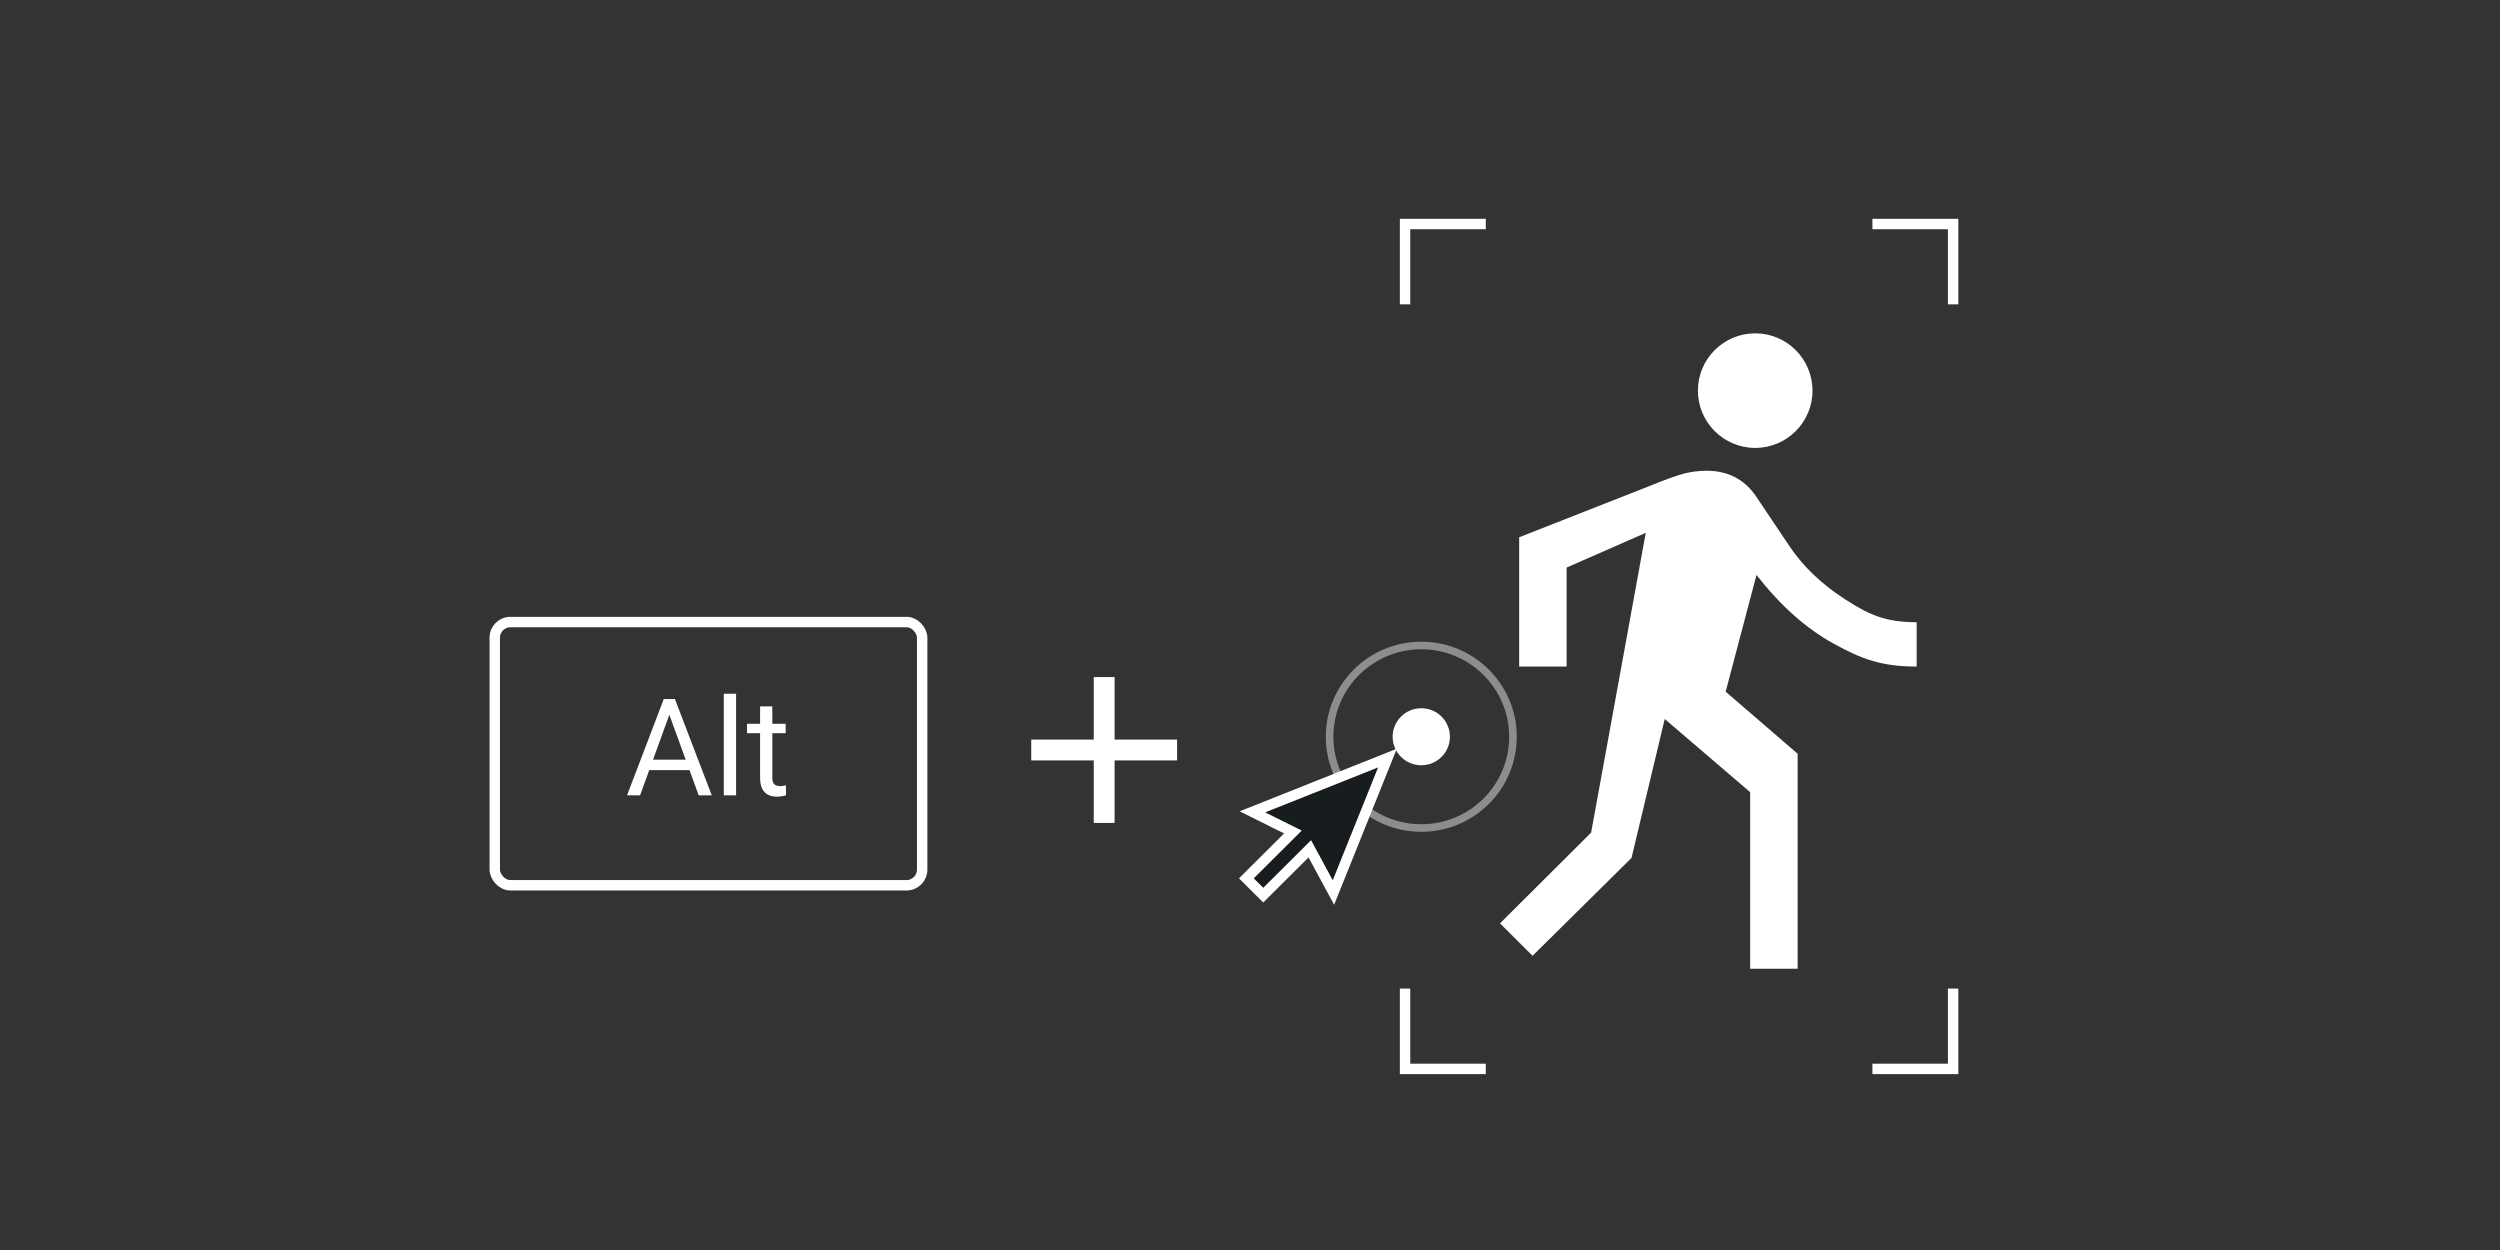 <svg width="240" height="120" viewBox="0 0 240 120" fill="none" xmlns="http://www.w3.org/2000/svg">
<rect x="0" y="0" width="240" height="120" fill="#333333" stroke="none"/>
<g clip-path="url(#clip0_1995_24467)">
<path fill-rule="evenodd" clip-rule="evenodd" d="M142.635 22.006H135.386V29.217H134.386V22.006V21.006H135.386H142.635V22.006ZM142.635 102.114H135.386V94.903H134.386V102.114V103.114H135.386H142.635V102.114ZM179.752 103.114H187H188V102.114V94.903H187V102.114H179.752V103.114ZM179.752 22.006V21.006H187H188V22.006V29.217H187V22.006H179.752Z" fill="white"/>
<path d="M168.017 93V76.048L159.815 69.025L156.625 82.36L147.125 91.755L144 88.643L152.75 79.928L157.992 51.151L150.398 54.485V63.989H145.841V51.577L158.296 46.682C159.916 46.02 161.068 45.607 161.752 45.441C162.435 45.276 163.131 45.193 163.84 45.193C164.853 45.193 165.751 45.394 166.536 45.796C167.321 46.198 167.992 46.801 168.549 47.605L171.738 52.357C173.055 54.343 174.852 56.069 177.13 57.535C179.409 59.001 180.962 59.734 184 59.734V63.989C180.608 63.989 178.687 63.257 176.029 61.791C173.371 60.325 170.903 58.126 168.625 55.194L165.663 66.401L172.574 72.359V93H168.017Z" fill="white"/>
<ellipse cx="136.443" cy="70.728" rx="2.75" ry="2.737" fill="white"/>
<path d="M145.61 70.728C145.61 75.768 141.506 79.853 136.443 79.853C131.381 79.853 127.277 75.768 127.277 70.728C127.277 65.689 131.381 61.603 136.443 61.603C141.506 61.603 145.61 65.689 145.61 70.728ZM128.007 70.728C128.007 75.366 131.784 79.126 136.443 79.126C141.102 79.126 144.879 75.366 144.879 70.728C144.879 66.09 141.102 62.331 136.443 62.331C131.784 62.331 128.007 66.09 128.007 70.728Z" fill="#8B8D8F"/>
<path d="M133.196 72.775L120.232 77.937L124.121 79.872L119.652 84.321L121.272 85.934L125.741 81.486L128.01 85.68L133.196 72.775Z" fill="#171C1F" stroke="white"/>
<circle cx="168.5" cy="37.5" r="5.5" fill="white"/>
<path d="M64.508 67.927L61.448 76.351H60.197L63.721 67.109H64.527L64.508 67.927ZM67.072 76.351L64.006 67.927L63.987 67.109H64.793L68.329 76.351H67.072ZM66.913 72.929V73.932H61.721V72.929H66.913ZM70.665 66.601V76.351H69.484V66.601H70.665ZM75.425 69.483V70.384H71.712V69.483H75.425ZM72.969 67.813H74.143V74.65C74.143 74.882 74.179 75.058 74.251 75.176C74.323 75.295 74.416 75.373 74.531 75.411C74.645 75.449 74.767 75.468 74.899 75.468C74.996 75.468 75.098 75.46 75.203 75.443C75.313 75.422 75.396 75.405 75.451 75.392L75.457 76.351C75.364 76.38 75.242 76.408 75.089 76.433C74.941 76.463 74.761 76.478 74.55 76.478C74.262 76.478 73.997 76.421 73.756 76.306C73.515 76.192 73.322 76.002 73.178 75.735C73.039 75.464 72.969 75.1 72.969 74.643V67.813Z" fill="white"/>
<rect x="47.498" y="59.716" width="41.03" height="25.269" rx="1.5" stroke="white"/>
<line x1="106" y1="65" x2="106" y2="79" stroke="white" stroke-width="2"/>
<line x1="99" y1="72" x2="113" y2="72" stroke="white" stroke-width="2"/>
</g>
<defs>
<clipPath id="clip0_1995_24467">
<rect width="240" height="88" fill="white" transform="translate(0 18.5)"/>
</clipPath>
</defs>
</svg>
